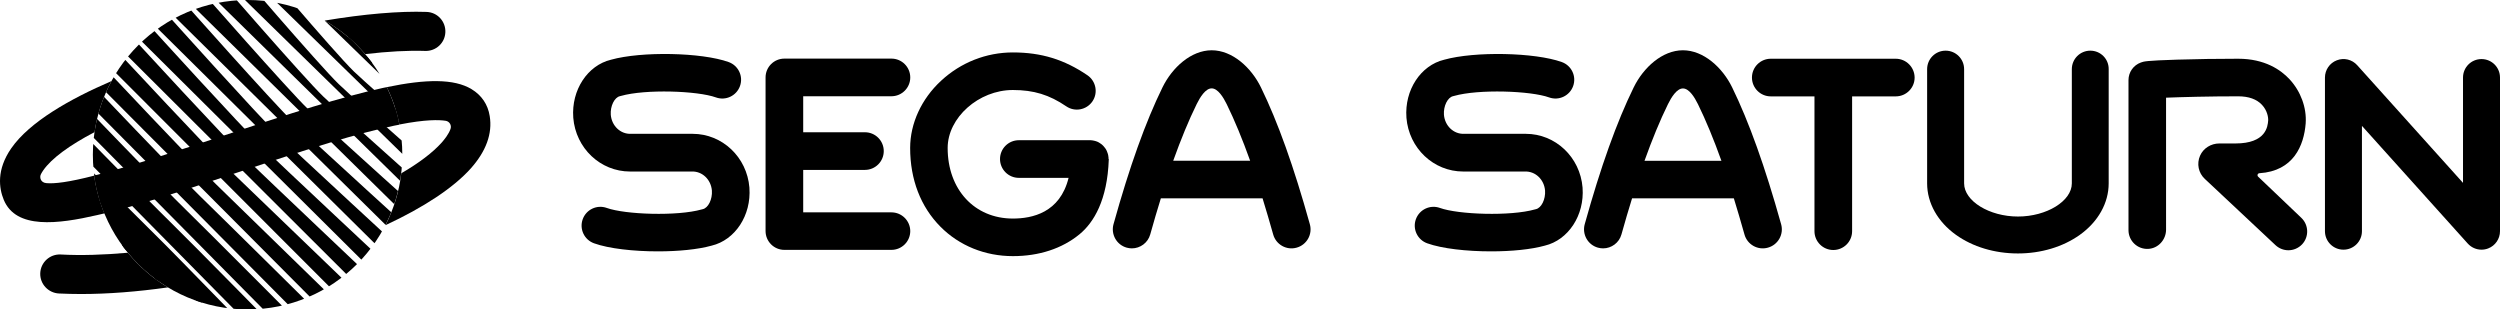 <?xml version="1.0" encoding="utf-8"?>
<!-- Generator: Adobe Illustrator 26.0.3, SVG Export Plug-In . SVG Version: 6.00 Build 0)  -->
<svg version="1.1" id="Layer_1" xmlns="http://www.w3.org/2000/svg" xmlns:xlink="http://www.w3.org/1999/xlink" x="0px" y="0px"
	 viewBox="0 0 3839 475.1" style="enable-background:new 0 0 3839 475.1;" xml:space="preserve">
<style type="text/css">
	.st0{fill:#FFFFFF;}
	.st1{clip-path:url(#SVGID_00000124851469332560806440000013152066099573346741_);}
	.st2{clip-path:url(#SVGID_00000131331064518064247270000015394101227190121385_);}
	.st3{fill:none;}
	.st4{clip-path:url(#SVGID_00000143595785479352434860000015571855379443736995_);}
	.st5{clip-path:url(#SVGID_00000114046739297161287010000013514563380572514459_);}
	.st6{clip-path:url(#SVGID_00000094611299017019822120000008292583485338884794_);}
	.st7{clip-path:url(#SVGID_00000023270903924114129540000013902272194713421965_);}
	.st8{clip-path:url(#SVGID_00000085944547142158515040000004689181077649854101_);fill:#FFFFFF;}
	.st9{clip-path:url(#SVGID_00000029041712253081421590000010961272525010571408_);}
	.st10{clip-path:url(#SVGID_00000094586736848226693090000002444871441257406878_);}
	.st11{clip-path:url(#SVGID_00000128444091293834818750000006629812209145593750_);}
	.st12{clip-path:url(#SVGID_00000011004677918994323290000011319694653156080022_);fill:#FFFFFF;}
	.st13{clip-path:url(#SVGID_00000057837257619625960370000011185544925634775690_);fill:#FFFFFF;}
	.st14{clip-path:url(#SVGID_00000016075210245296640990000005870893248104947104_);}
	.st15{clip-path:url(#SVGID_00000106126396990487018430000012975591883059771547_);}
	.st16{display:none;}
	.st17{display:inline;}
	.st18{clip-path:url(#SVGID_00000025416071481275152230000009096159902750551211_);fill:#FFFFFF;}
	.st19{clip-path:url(#SVGID_00000056400713482082002170000017379991822502801046_);}
	.st20{clip-path:url(#SVGID_00000121987343121074201400000001667895371512565121_);}
	.st21{clip-path:url(#SVGID_00000135678083041346919110000005385078871817819822_);}
	.st22{clip-path:url(#SVGID_00000132805661813431338850000008412103107275657357_);}
	.st23{clip-path:url(#SVGID_00000005248547166777045010000008580336862224941221_);}
	.st24{clip-path:url(#SVGID_00000084491870517277977590000015139907907393855395_);}
	.st25{clip-path:url(#SVGID_00000067200155587174511760000006959990296552083903_);fill:#FFFFFF;}
	.st26{clip-path:url(#SVGID_00000117655990708367448450000014372741943889370547_);}
	.st27{clip-path:url(#SVGID_00000132065792886090515000000016837540850316621199_);}
	.st28{clip-path:url(#SVGID_00000124158501928063306780000010342260782122807937_);}
</style>
<g>
	<g>
		<g>
			<g>
				<defs>
					<circle id="SVGID_00000052068003648956797160000015737594502532747400_" cx="380.2" cy="237.6" r="237.6"/>
				</defs>
				<clipPath id="SVGID_00000111171827828242155100000012491264250848628400_">
					<use xlink:href="#SVGID_00000052068003648956797160000015737594502532747400_"  style="overflow:visible;"/>
				</clipPath>
				<g style="clip-path:url(#SVGID_00000111171827828242155100000012491264250848628400_);">
					<polygon points="320.1,474.6 128.4,281.2 164.1,355.6 281.8,470 					"/>
				</g>
			</g>
		</g>
		<g>
			<g>
				<defs>
					<path id="SVGID_00000166644276158050900770000001045873522556180104_" d="M265.2,327.8c31.9-7.2,63.8-14.2,95.5-22.4
						c31.9-8.4,63.1-18.5,94.1-29.9c30.8-11.3,61.4-23.3,91.8-35.5c14.4-5.8,29-11.1,43.6-16.1c8.9-3.1,17.8-6.3,26.5-9.9
						c-3.6-36.8-15.7-71-34.1-101c-27.3,9.8-55.6,16.6-83.4,24.7c-31,9.1-61.9,18.4-92.7,28.6c-30.8,10.2-61.3,20.7-92.1,30.4
						c-31.1,9.7-62.4,18.9-93.4,29.1c-25.9,8.5-51.6,18.3-78,25c1.9,35.3,11.6,68.6,27.2,98.1C202.4,344.3,233.5,334.9,265.2,327.8z
						"/>
				</defs>
				<clipPath id="SVGID_00000057839868475555079710000008338201844259159948_">
					<use xlink:href="#SVGID_00000166644276158050900770000001045873522556180104_"  style="overflow:visible;"/>
				</clipPath>
				<path style="clip-path:url(#SVGID_00000057839868475555079710000008338201844259159948_);" d="M124.5,451.7
					c-11.5,0-22.7-0.3-33.6-0.8c-16.5-0.8-29.6-14.5-29-31.1c0.6-16.7,14.8-29.7,31.5-28.8c93.7,4.8,220.6-13.8,339.5-49.4
					c116.2-35,207.8-80.7,245.2-122.4c4.4-4.9,10.8-12.9,13.6-21c1.9-5.5-1.5-11.5-7.3-12.5c-12.5-2.1-40.4-2.3-100.5,12.1
					c-63.8,15.3-143.2,41.7-219.9,67.3c-79.5,26.5-154.6,51.5-214.7,65.4C88.8,344.3,24.6,352.4,5.8,306.9
					c-7.5-17.9-11.5-46.2,11.5-79.3c49.5-71.2,201.3-125.1,287.2-150.8c129-38.9,266.5-61.8,350.3-58.6
					c16.6,0.6,29.5,14.5,28.8,31.1C683,66,669.1,78.9,652.5,78.2c-77.7-3-207.6,18.9-331,55.9C191.8,173,94,221.9,66.3,261.6
					c-1.4,2.1-2.6,4-3.5,5.8c-2.6,4.9-0.5,13,8.2,13.8c13.1,1.2,38.1-1.9,83.5-14.2c54.6-14.5,120.3-35.9,190.1-59.2
					c199.2-66.4,324.2-104.2,379.3-70.9c15.4,9.3,25.1,23.6,27.9,41.3c4.4,26.9-5.5,54.1-29.5,80.7
					c-45,50.3-144.4,101.3-272.6,139.8C336.8,432.9,220.4,451.7,124.5,451.7z"/>
			</g>
		</g>
		<g>
			<g>
				<path d="M560.8,83.1c34.9-4.1,66.3-5.8,92-4.9c16.6,0.6,30.5-12.2,31.1-28.8c0.6-16.6-12.2-30.5-28.8-31.1
					c-41.4-1.5-96.3,3.2-156.5,13.3C522,45,543.1,62.5,560.8,83.1z"/>
			</g>
			<g>
				<path d="M71.1,281.2c-8.8-0.8-10.8-8.9-8.2-13.8c0.9-1.8,2.1-3.7,3.5-5.8c12.7-18.3,40.2-38.5,78.8-58.7
					c4.1-28.1,13.1-54.4,26-78.4C107.4,152,45.6,187,17.3,227.7C-5.6,260.7-1.6,289,5.8,306.9c18.8,45.4,83,37.3,143.4,23.4
					c3.6-0.9,7.3-1.7,11.1-2.6c-7.5-18.3-12.9-37.8-15.6-58C105.6,279.8,83.3,282.4,71.1,281.2z"/>
			</g>
			<g>
				<path d="M752,178.2c-2.8-17.8-12.5-32-27.9-41.3c-26.8-16.2-70-15.6-130.1-3.1c8.8,18,15.3,37.3,19.3,57.4
					c40.3-7.9,61-7.3,71.2-5.7c5.8,1,9.3,6.9,7.3,12.5c-2.8,8.1-9.3,16.1-13.6,21c-13.8,15.4-35,31.4-62,47.1
					c-3.3,28.4-11.8,55.2-24.3,79.7c58.9-27.4,104.2-57.3,130.8-86.9C746.5,232.3,756.4,205.1,752,178.2z"/>
			</g>
			<g>
				<path d="M196.3,388.1c-36.9,3.3-71.8,4.4-103,2.7c-16.7-0.9-30.9,12.1-31.5,28.8c-0.6,16.6,12.5,30.4,29,31.1
					c10.9,0.5,22.1,0.8,33.6,0.8c41.3,0,86.5-3.5,133.6-10.2C234.5,427.4,213.7,409.2,196.3,388.1z"/>
			</g>
			<g>
				<path class="st3" d="M498.5,31.5C463.6,11.5,423.2,0,380.2,0c-90.3,0-168.8,50.4-209,124.6c47.7-20.5,96.6-36.7,133.5-47.7
					C369.8,57.3,437,41.7,498.5,31.5z"/>
			</g>
			<g>
				<path class="st3" d="M145.1,203.1c-1.7,11.3-2.4,22.9-2.4,34.6c0,10.9,0.8,21.6,2.2,32c3.2-0.8,6.6-1.7,9.9-2.6
					c54.6-14.5,120.3-35.9,190.1-59.2c102.6-34.2,185.4-60.9,249.2-74.1c-8.9-18.4-20.2-35.4-33.3-50.7
					c-70.9,8.2-156.4,26.3-239.1,51C251.4,155.2,190.5,179.1,145.1,203.1z"/>
			</g>
			<g>
				<path class="st3" d="M258.1,441.4c35.6,21.5,77.5,33.7,122.1,33.7c92.3,0,172.2-52.6,211.6-129.3
					c-41.2,19.2-89.1,37.1-141.8,52.9C385.6,418.1,320.1,432.7,258.1,441.4z"/>
			</g>
			<g>
				<path class="st3" d="M616.1,266.1c1.2-9.4,1.7-18.9,1.7-28.6c0-15.8-1.5-31.3-4.5-46.3c-8.8,1.7-18.5,3.9-29.3,6.4
					C520.1,213,440.7,239.4,364,265c-74.8,25-145.6,48.5-203.7,62.8c9,22,21.2,42.3,36,60.4c74.3-6.7,157.3-22.9,236.7-46.7
					C506.3,319.4,569.8,293,616.1,266.1z"/>
			</g>
		</g>
		<g>
			<g>
				<defs>
					<circle id="SVGID_00000029751604405940507920000009275485763349959071_" cx="380.2" cy="237.6" r="237.6"/>
				</defs>
				<clipPath id="SVGID_00000163769978866590987890000013558412395778043063_">
					<use xlink:href="#SVGID_00000029751604405940507920000009275485763349959071_"  style="overflow:visible;"/>
				</clipPath>
				<g style="clip-path:url(#SVGID_00000163769978866590987890000013558412395778043063_);">
					<g>
						<path d="M406.1-95.2c0,0,130.1,156,160.9,185.7c29.6,28.7,213.6,185.1,213.6,185.1l-5.4,24.8L374.9-88.5"/>
						<path d="M381-75.9c0,0,131.7,155.8,162.4,185.6c29.6,28.7,211.8,185.7,211.8,185.7l-6.4,24.2l-398-388.1"/>
						<path d="M355.9-56.6c0,0,133.3,155.7,164.1,185.6c29.6,28.7,210,186.2,210,186.2l-7.3,23.6L326.4-48.6"/>
						<path d="M330.8-37.2c0,0,134.9,155.7,165.6,185.4C526,177,704.6,335,704.6,335l-8.4,22.9L302.1-28.8"/>
						<path d="M305.7-17.9c0,0,136.4,155.6,167.2,185.3c29.6,28.7,206.6,187.4,206.6,187.4l-9.4,22.4L277.8-8.9"/>
						<path d="M280.6,1.4c0,0,138,155.5,168.7,185.2c29.6,28.7,204.8,187.9,204.8,187.9l-10.4,21.7L253.4,11.1"/>
						<path d="M255.4,20.7c0,0,139.5,155.3,170.3,185.1c29.6,28.7,202.9,188.4,202.9,188.4l-11.3,21.1L229.1,30.9"/>
						<path d="M230.3,40.2c0,0,141,155.2,171.9,184.9c29.6,28.7,201.1,189.1,201.1,189.1L591,434.6L204.8,50.8"/>
						<path d="M205.2,59.5c0,0,142.7,155.1,173.5,184.8C408.3,273,578,433.8,578,433.8l-13.4,19.8l-384.1-383"/>
						<path d="M180.1,78.8c0,0,144.3,154.9,175,184.7c29.6,28.7,197.5,190.1,197.5,190.1l-14.3,19.2L156.2,90.3"/>
						<path d="M155,98.1c0,0,145.8,154.9,176.6,184.7c29.6,28.7,195.7,190.7,195.7,190.7L512,492L131.8,110.4"/>
						<path d="M129.9,117.5c0,0,147.4,154.8,178.1,184.5C337.6,330.7,502,493.3,502,493.3l-16.3,18L107.4,130.4"/>
						<path d="M104.8,136.8c0,0,148.9,154.7,179.7,184.4c29.6,28.7,192.1,191.9,192.1,191.9l-17.4,17.4L83.1,150.2"/>
						<path d="M79.7,156.1c0,0,150.6,154.6,181.3,184.3c29.6,28.7,190.3,192.4,190.3,192.4l-18.3,16.7L58.7,170.1"/>
						<path d="M54.6,175.4c0,0,152.1,154.4,182.9,184.2C267.1,388.3,426,552.5,426,552.5l-19.3,16.1L34.4,190"/>
					</g>
				</g>
			</g>
			<g>
				<defs>
					<circle id="SVGID_00000000206028346642228090000015044665647549700759_" cx="380.2" cy="237.6" r="237.6"/>
				</defs>
				<clipPath id="SVGID_00000081606941887123598490000006536406549112919708_">
					<use xlink:href="#SVGID_00000000206028346642228090000015044665647549700759_"  style="overflow:visible;"/>
				</clipPath>
				<g style="clip-path:url(#SVGID_00000081606941887123598490000006536406549112919708_);">
					<rect x="207.8" y="363.5" transform="matrix(0.748 -0.663 0.663 0.748 -213.043 245.606)" width="18.7" height="79.9"/>
				</g>
			</g>
			<g>
				<defs>
					<circle id="SVGID_00000094604445558093533540000010161811009424118149_" cx="380.2" cy="237.6" r="237.6"/>
				</defs>
				<clipPath id="SVGID_00000138568347635169595380000016016988499261182848_">
					<use xlink:href="#SVGID_00000094604445558093533540000010161811009424118149_"  style="overflow:visible;"/>
				</clipPath>
				<g style="clip-path:url(#SVGID_00000138568347635169595380000016016988499261182848_);">
					<rect x="548.7" y="44.7" transform="matrix(0.707 -0.707 0.707 0.707 112.19 415.162)" width="17" height="55"/>
				</g>
			</g>
		</g>
	</g>
	<g>
		<g>
			<path d="M2911.1,90.2h-191.9c-15.9,0-28.9,12.9-28.9,28.9c0,15.9,12.9,28.9,28.9,28.9h67.1v207c0,15.9,12.9,28.9,28.9,28.9
				s28.9-12.9,28.9-28.9V148h67.1c15.9,0,28.9-12.9,28.9-28.9C2940,103.2,2927.1,90.2,2911.1,90.2z"/>
			<path d="M2659.9,134.2c-14.9-30.5-43.9-57-75.6-57c-31.7,0-60.7,26.5-75.6,57c-26,53-50.6,121.7-75.2,210.1
				c-4.3,15.6,4.8,31.7,20.3,36c2.6,0.7,5.3,1.1,7.9,1.1c12.8,0,24.6-8.5,28.2-21.4c5.4-19.5,10.9-37.9,16.3-55.4h156.3
				c5.4,17.5,10.8,35.9,16.3,55.4c4.3,15.6,20.5,24.7,36,20.3c15.6-4.3,24.7-20.5,20.3-36C2710.4,255.9,2685.8,187.2,2659.9,134.2z
				 M2525.3,246.9c11.9-33.2,23.8-62.1,36-86.9c5.2-10.6,13.6-24.2,23-24.2c9.5,0,17.9,13.6,23.1,24.2c12.2,24.9,24.1,53.7,36,86.9
				L2525.3,246.9L2525.3,246.9z"/>
			<path d="M1936.3,134.2c-14.9-30.5-43.9-57-75.6-57c-31.7,0-60.7,26.5-75.6,57c-26,53-50.6,121.7-75.2,210.1
				c-4.3,15.6,4.8,31.7,20.3,36c2.6,0.7,5.3,1.1,7.9,1.1c12.8,0,24.6-8.5,28.2-21.4c5.4-19.5,10.9-37.9,16.3-55.4h156.2
				c5.4,17.5,10.8,35.9,16.3,55.4c4.3,15.6,20.5,24.7,36,20.3c15.6-4.3,24.7-20.5,20.3-36C1986.8,255.9,1962.2,187.2,1936.3,134.2z
				 M1801.6,246.8c11.9-33.2,23.8-62.1,36-86.9c5.2-10.6,13.6-24.2,23-24.2c9.5,0,17.9,13.6,23.1,24.2c12.2,24.9,24.1,53.7,36,86.9
				L1801.6,246.8L1801.6,246.8z"/>
			<path d="M1702.3,243.9c0-0.8,0-1.6-0.1-2.3c0-0.2,0-0.4-0.1-0.6c-0.1-0.8-0.2-1.5-0.3-2.3c0-0.2-0.1-0.4-0.1-0.6
				c-0.2-0.7-0.3-1.5-0.6-2.2c-0.1-0.2-0.1-0.4-0.2-0.6c-0.2-0.7-0.5-1.4-0.8-2.1c-0.1-0.2-0.2-0.4-0.2-0.6c-0.3-0.7-0.6-1.3-0.9-2
				c-0.1-0.2-0.2-0.4-0.3-0.6c-0.4-0.6-0.7-1.2-1.1-1.8c-0.1-0.2-0.2-0.4-0.4-0.5c-0.4-0.6-0.8-1.1-1.3-1.7
				c-0.1-0.2-0.3-0.3-0.4-0.5c-0.5-0.5-0.9-1.1-1.4-1.6c-0.2-0.2-0.3-0.3-0.5-0.5c-0.5-0.5-1-1-1.5-1.4c-0.2-0.1-0.4-0.3-0.5-0.4
				c-0.5-0.4-1.1-0.8-1.7-1.2c-0.2-0.1-0.4-0.3-0.6-0.4c-0.6-0.4-1.1-0.7-1.7-1.1c-0.2-0.1-0.5-0.2-0.7-0.4
				c-0.6-0.3-1.2-0.6-1.8-0.9c-0.3-0.1-0.6-0.2-0.8-0.3c-0.6-0.2-1.2-0.5-1.8-0.6c-0.3-0.1-0.6-0.2-1-0.3c-0.6-0.2-1.2-0.3-1.7-0.4
				c-0.4-0.1-0.7-0.1-1.1-0.2c-0.6-0.1-1.1-0.2-1.7-0.3c-0.4,0-0.8-0.1-1.2-0.1s-0.7-0.1-1.1-0.1c-0.2,0-0.4,0-0.6,0
				c-0.1,0-0.3,0-0.4,0h-109.2c-15.9,0-28.9,12.9-28.9,28.9c0,15.9,12.9,28.9,28.9,28.9h76.4c-13.2,53.6-55.9,62.5-85.6,62.5
				c-58.9,0-100.1-44.6-100.1-108.4c0-46.6,47.7-89,100.1-89c32.1,0,55.9,7.3,82.1,25.1c13.2,9,31.1,5.5,40.1-7.6
				c9-13.2,5.5-31.1-7.6-40.1c-35.7-24.3-71-35.1-114.5-35.1c-40.9,0-80,15.4-110.3,43.5c-30.2,27.9-47.5,65.6-47.5,103.2
				c0,48.4,16.1,90.3,46.6,121c28.9,29.1,68.4,45.1,111.2,45.1c40.2,0,75.5-11.6,102.2-33.5c22.2-18.2,42.8-52.8,45-114.6
				c0-0.3,0-0.5,0-0.8c0-0.1,0-0.2,0-0.2C1702.3,244.2,1702.3,244.1,1702.3,243.9z"/>
			<path d="M1368.9,326.1h-135.5v-65.2h94.8c15.9,0,28.9-12.9,28.9-28.9c0-15.9-12.9-28.9-28.9-28.9h-94.8v-55.3h135.5
				c15.9,0,28.9-12.9,28.9-28.9c0-15.9-12.9-28.9-28.9-28.9h-164.4c-15.9,0-28.9,12.9-28.9,28.9v235.9c0,15.9,12.9,28.9,28.9,28.9
				h164.4c15.9,0,28.9-12.9,28.9-28.9C1397.7,339,1384.8,326.1,1368.9,326.1z"/>
			<path d="M2430.2,288.1c-3.8-46.9-41.7-82.6-87.2-82.6c-1,0-1.9,0-2.9,0h-26.3c-0.2,0-0.4,0-0.5,0h-63.9h-1.2
				c-16,0.6-29.5-12.2-30.9-29.3c-0.9-13.3,5.6-26.6,14-28.5l1.6-0.4c37.6-10.7,117.8-7.9,145.9,2.3c15,5.4,31.5-2.4,36.9-17.4
				s-2.4-31.5-17.4-36.9c-41.4-14.9-133.8-16.7-180.6-3.6c-36.1,8.6-61.1,46.6-58,88.8v0.3c3.8,46.9,41.7,82.6,87.2,82.6
				c1,0,1.9,0,2.9,0h26.3c0.2,0,0.4,0,0.5,0h63.9h1.2c16-0.6,29.5,12.2,30.9,29.3c0.9,13.3-5.6,26.6-14,28.5l-1.6,0.4
				c-37.6,10.7-117.8,7.9-145.9-2.3c-15-5.4-31.5,2.4-36.9,17.4c-5.4,15,2.4,31.5,17.4,36.9c22.7,8.2,60.8,12.4,98.3,12.4
				c30.8,0,61.2-2.9,82.3-8.8c36.1-8.6,61.1-46.6,58-88.8V288.1z"/>
			<path d="M1150.8,288.1c-3.8-46.9-41.7-82.6-87.2-82.6c-1,0-1.9,0-2.9,0h-26.3c-0.2,0-0.4,0-0.5,0H970h-1.2
				c-16,0.6-29.5-12.2-30.9-29.3c-0.9-13.3,5.6-26.6,14-28.5l1.6-0.4c37.6-10.7,117.8-7.9,145.9,2.3c15,5.4,31.5-2.4,36.9-17.4
				c5.4-15-2.4-31.5-17.4-36.9c-41.4-14.9-133.8-16.7-180.6-3.6c-36.1,8.6-61.1,46.6-58,88.8v0.3c3.8,46.9,41.7,82.6,87.2,82.6
				c1,0,1.9,0,2.9,0h26.3c0.2,0,0.4,0,0.5,0h63.9h1.2c16-0.6,29.5,12.2,30.9,29.3c0.9,13.3-5.6,26.6-14,28.5l-1.6,0.4
				c-37.6,10.7-117.8,7.9-145.9-2.3c-15-5.4-31.5,2.4-36.9,17.4c-5.4,15,2.4,31.5,17.4,36.9c22.7,8.2,60.8,12.4,98.3,12.4
				c30.8,0,61.2-2.9,82.3-8.8c36.1-8.6,61.1-46.6,58-88.8L1150.8,288.1z"/>
			<path d="M3209.9,77.8c-15.7,0-28.4,12.7-28.4,28.4v175.4c0,27.1-38.6,50.9-82.7,50.9c-44,0-82.7-23.8-82.7-50.9V106.2
				c0-15.7-12.7-28.4-28.4-28.4s-28.4,12.7-28.4,28.4v175.4c0,30.1,16.2,59,44.4,79.1c25.7,18.4,59.5,28.5,95,28.5
				c35.5,0,69.2-10.1,95-28.5c28.2-20.1,44.4-49,44.4-79.1V106.2C3238.3,90.5,3225.6,77.8,3209.9,77.8z"/>
			<path d="M3467.6,271.3c-1.9-1.8-0.8-5.1,1.9-5.3c52.7-3.3,68.4-42.8,71.1-76.4c0-0.1,0-0.2,0-0.3c1.7-23.8-7.6-49.1-24.8-67.6
				c-13.4-14.4-37.9-31.5-78.9-31.5c-30.4,0-64.6,0.5-93.7,1.4c-47.8,1.5-51.2,2.7-55.7,4.4c-11.4,4.1-19,14.9-19,27v230.4
				c0,16.4,13.7,29.6,30.2,28.8c15.5-0.7,27.5-14.1,27.5-29.6V150c25.3-1,67.2-2.1,110.7-2.1c16.2,0,28.5,4.4,36.6,13.1
				c8.2,8.8,9.8,19.2,9.5,24.1c-0.7,8.9-3.1,35.2-50.3,35.2H3408c-12.7,0-24.5,7.2-29.6,18.8c-5.4,12.3-2.5,26.5,7.3,35.6
				l108.6,101.8c5.6,5.2,12.7,7.8,19.7,7.8c7.7,0,15.4-3.1,21.1-9.1c10.9-11.6,10.3-29.9-1.3-40.8L3467.6,271.3z"/>
			<path d="M3810.6,90.7c-15.7,0-28.4,12.7-28.4,28.4v161.7l-162.5-180.7c-7.9-8.8-20.3-11.8-31.3-7.5c-11,4.2-18.2,14.8-18.2,26.5
				V355c0,15.7,12.7,28.4,28.4,28.4s28.4-12.7,28.4-28.4V193.3L3789.5,374c5.5,6.1,13.2,9.4,21.1,9.4c3.4,0,6.9-0.6,10.2-1.9
				c11-4.2,18.2-14.8,18.2-26.5V119.1C3839,103.4,3826.3,90.7,3810.6,90.7z"/>
		</g>
	</g>
</g>
</svg>
